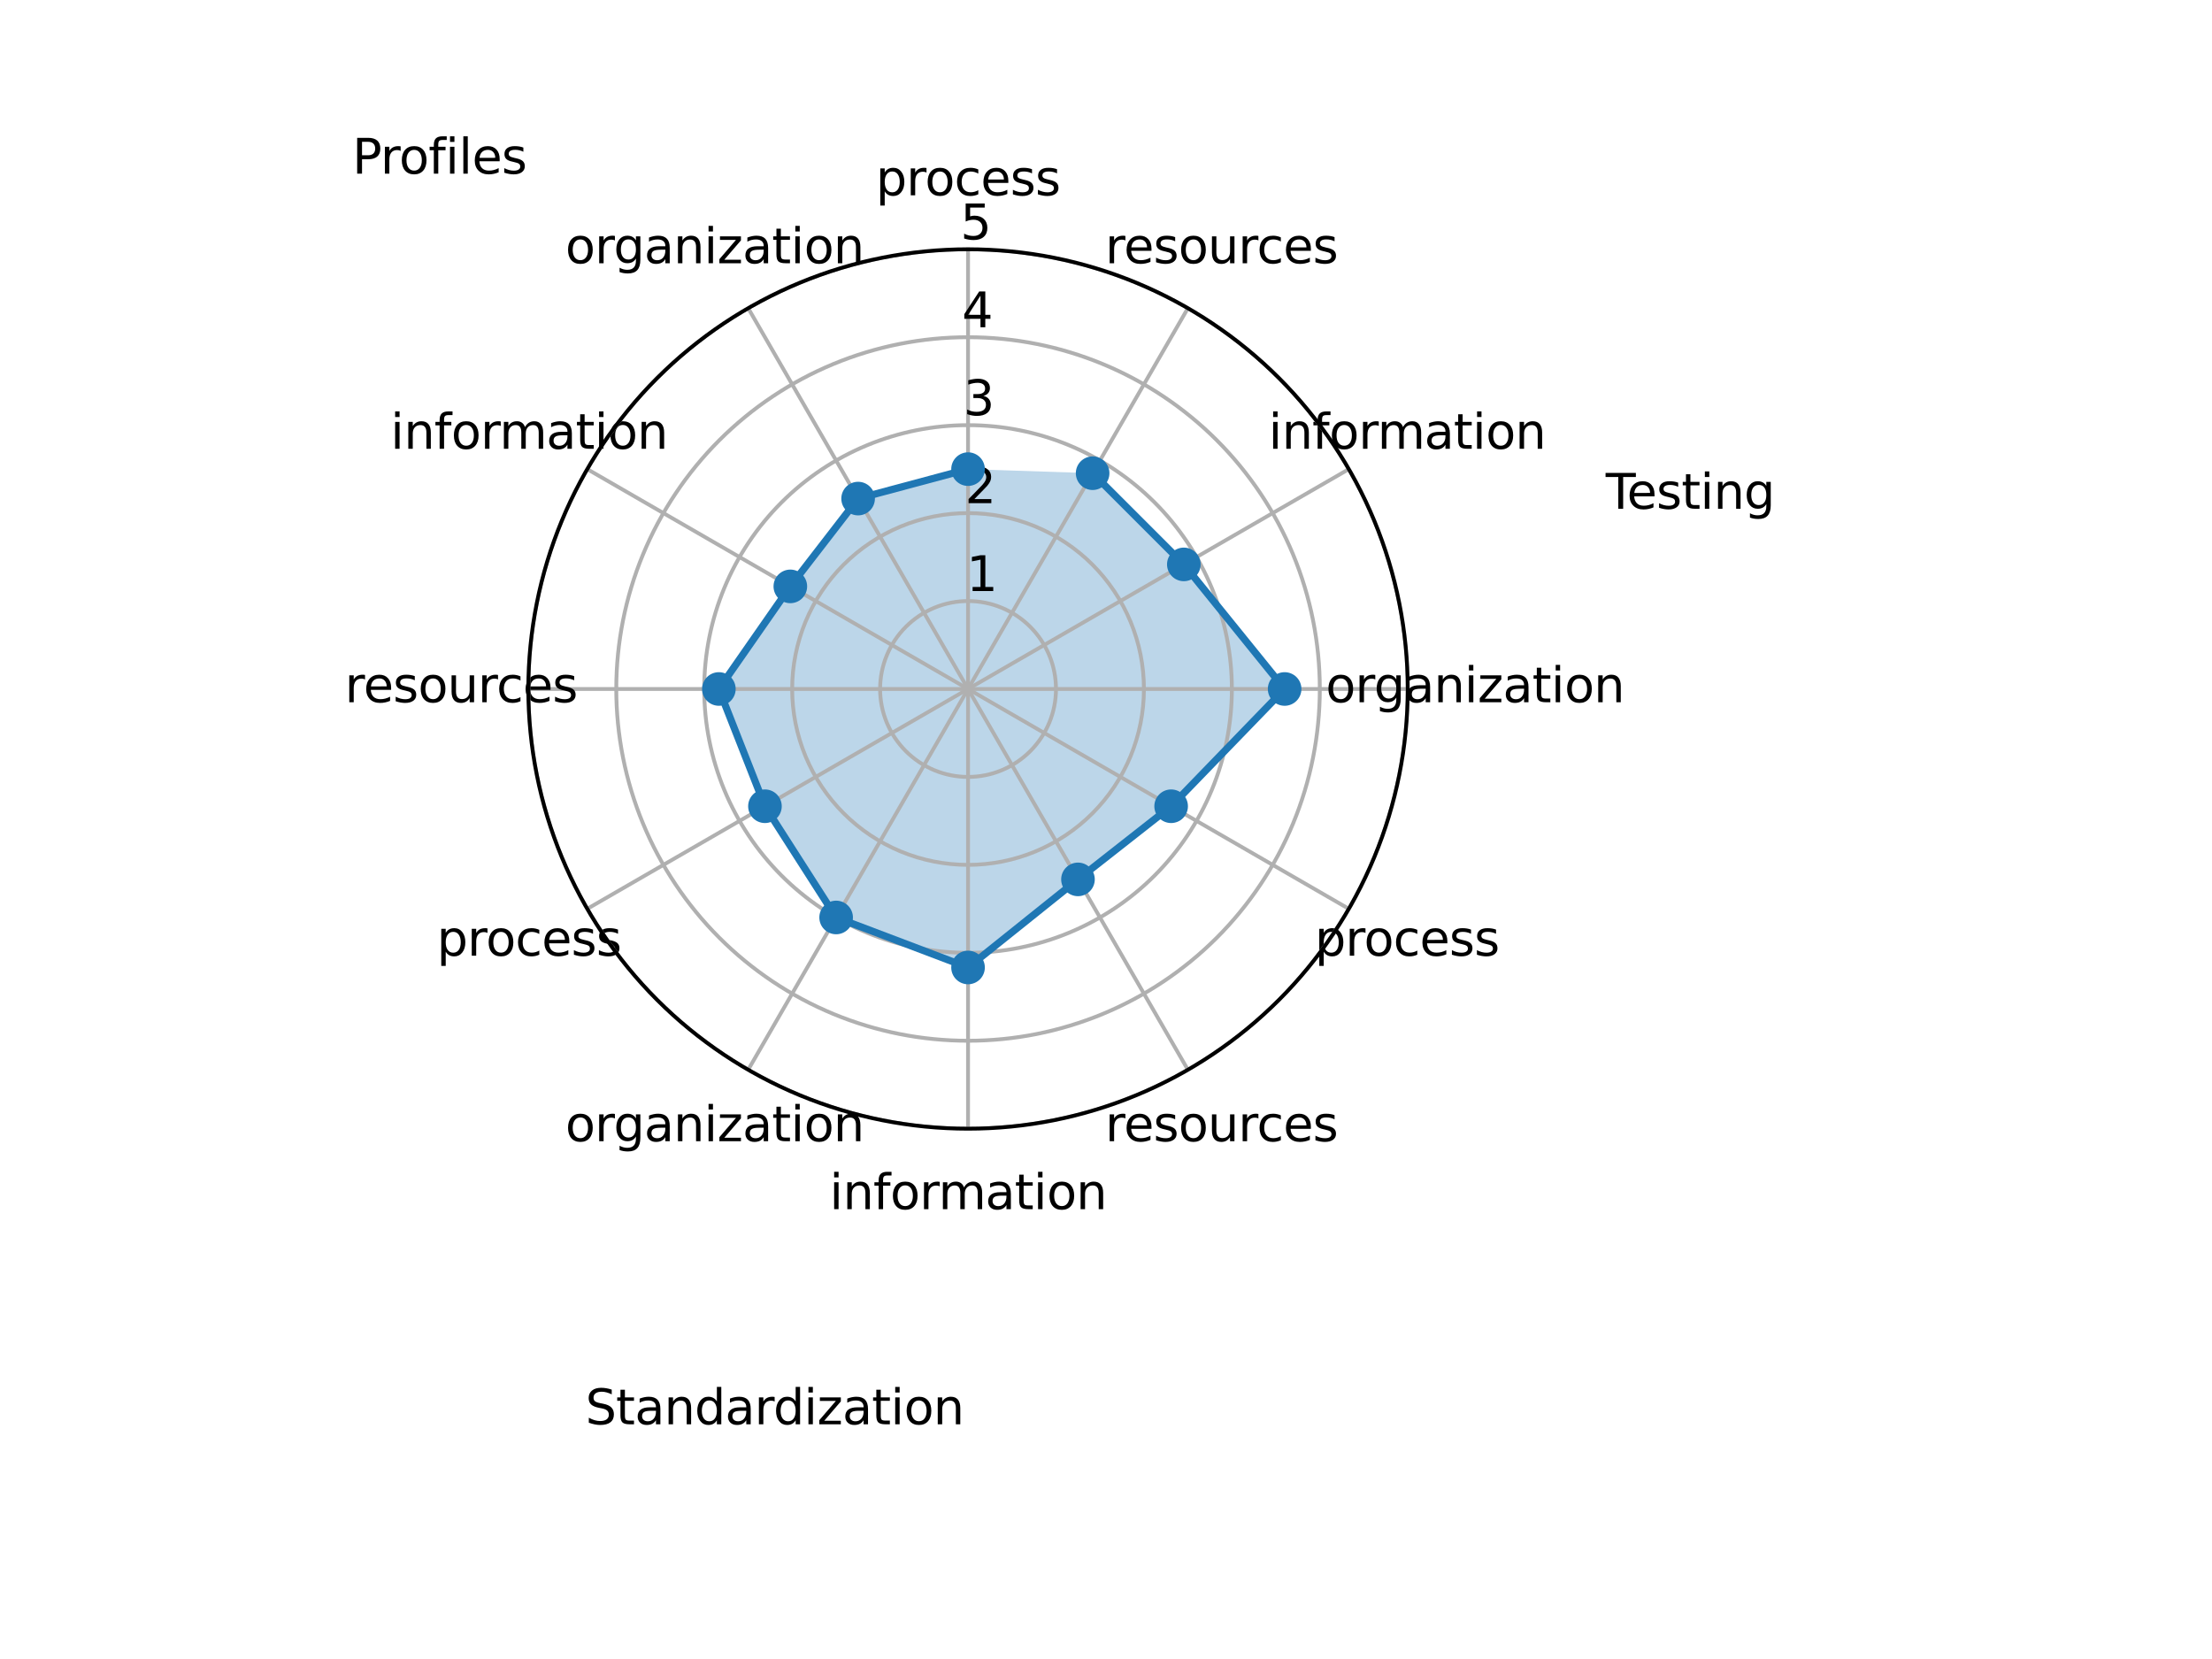 <?xml version="1.0" encoding="utf-8" standalone="no"?>
<!DOCTYPE svg PUBLIC "-//W3C//DTD SVG 1.1//EN"
  "http://www.w3.org/Graphics/SVG/1.1/DTD/svg11.dtd">
<svg xmlns:xlink="http://www.w3.org/1999/xlink" width="460.8pt" height="345.6pt" viewBox="0 0 460.8 345.6" xmlns="http://www.w3.org/2000/svg" version="1.1">
 <defs>
  <style type="text/css">*{stroke-linejoin: round; stroke-linecap: butt}</style>
 </defs>
 <g id="figure_1">
  <g id="patch_1">
   <path d="M 0 345.6 
L 460.8 345.6 
L 460.8 0 
L 0 0 
z
" style="fill: #ffffff"/>
  </g>
  <g id="axes_1">
   <g id="patch_2">
    <path d="M 293.261 143.528 
C 293.261 131.499 290.892 119.588 286.288 108.474 
C 281.685 97.361 274.938 87.263 266.432 78.757 
C 257.926 70.252 247.828 63.504 236.715 58.901 
C 225.602 54.298 213.69 51.928 201.661 51.928 
C 189.632 51.928 177.72 54.298 166.607 58.901 
C 155.494 63.504 145.396 70.252 136.89 78.757 
C 128.384 87.263 121.637 97.361 117.034 108.474 
C 112.43 119.588 110.061 131.499 110.061 143.528 
C 110.061 155.557 112.43 167.469 117.034 178.582 
C 121.637 189.695 128.384 199.794 136.89 208.299 
C 145.396 216.805 155.494 223.552 166.607 228.156 
C 177.72 232.759 189.632 235.128 201.661 235.128 
C 213.69 235.128 225.602 232.759 236.715 228.156 
C 247.828 223.552 257.926 216.805 266.432 208.299 
C 274.938 199.794 281.685 189.695 286.288 178.582 
C 290.892 167.469 293.261 155.557 293.261 143.528 
M 201.661 143.528 
C 201.661 143.528 201.661 143.528 201.661 143.528 
C 201.661 143.528 201.661 143.528 201.661 143.528 
C 201.661 143.528 201.661 143.528 201.661 143.528 
C 201.661 143.528 201.661 143.528 201.661 143.528 
C 201.661 143.528 201.661 143.528 201.661 143.528 
C 201.661 143.528 201.661 143.528 201.661 143.528 
C 201.661 143.528 201.661 143.528 201.661 143.528 
C 201.661 143.528 201.661 143.528 201.661 143.528 
C 201.661 143.528 201.661 143.528 201.661 143.528 
C 201.661 143.528 201.661 143.528 201.661 143.528 
C 201.661 143.528 201.661 143.528 201.661 143.528 
C 201.661 143.528 201.661 143.528 201.661 143.528 
C 201.661 143.528 201.661 143.528 201.661 143.528 
C 201.661 143.528 201.661 143.528 201.661 143.528 
C 201.661 143.528 201.661 143.528 201.661 143.528 
C 201.661 143.528 201.661 143.528 201.661 143.528 
z
" style="fill: #ffffff"/>
   </g>
   <g id="patch_3">
    <path d="M 201.661 97.728 
L 178.761 103.864 
L 164.641 122.155 
L 149.754 143.528 
L 159.353 167.955 
L 174.181 191.125 
L 201.661 201.542 
L 224.561 183.192 
L 243.969 167.955 
L 267.613 143.528 
L 246.614 117.575 
L 227.614 98.576 
z
" clip-path="url(#pcdf8d03ed2)" style="fill: #1f77b4; opacity: 0.3"/>
   </g>
   <g id="matplotlib.axis_1">
    <g id="xtick_1">
     <g id="line2d_1">
      <path d="M 201.661 143.528 
L 201.661 51.928 
" clip-path="url(#pcdf8d03ed2)" style="fill: none; stroke: #b0b0b0; stroke-width: 0.8; stroke-linecap: square"/>
     </g>
     <g id="text_1">
      <!-- process -->
      <g transform="translate(182.449 40.688) scale(0.1 -0.1)">
       <defs>
        <path id="DejaVuSans-70" d="M 1159 525 
L 1159 -1331 
L 581 -1331 
L 581 3500 
L 1159 3500 
L 1159 2969 
Q 1341 3281 1617 3432 
Q 1894 3584 2278 3584 
Q 2916 3584 3314 3078 
Q 3713 2572 3713 1747 
Q 3713 922 3314 415 
Q 2916 -91 2278 -91 
Q 1894 -91 1617 61 
Q 1341 213 1159 525 
z
M 3116 1747 
Q 3116 2381 2855 2742 
Q 2594 3103 2138 3103 
Q 1681 3103 1420 2742 
Q 1159 2381 1159 1747 
Q 1159 1113 1420 752 
Q 1681 391 2138 391 
Q 2594 391 2855 752 
Q 3116 1113 3116 1747 
z
" transform="scale(0.016)"/>
        <path id="DejaVuSans-72" d="M 2631 2963 
Q 2534 3019 2420 3045 
Q 2306 3072 2169 3072 
Q 1681 3072 1420 2755 
Q 1159 2438 1159 1844 
L 1159 0 
L 581 0 
L 581 3500 
L 1159 3500 
L 1159 2956 
Q 1341 3275 1631 3429 
Q 1922 3584 2338 3584 
Q 2397 3584 2469 3576 
Q 2541 3569 2628 3553 
L 2631 2963 
z
" transform="scale(0.016)"/>
        <path id="DejaVuSans-6f" d="M 1959 3097 
Q 1497 3097 1228 2736 
Q 959 2375 959 1747 
Q 959 1119 1226 758 
Q 1494 397 1959 397 
Q 2419 397 2687 759 
Q 2956 1122 2956 1747 
Q 2956 2369 2687 2733 
Q 2419 3097 1959 3097 
z
M 1959 3584 
Q 2709 3584 3137 3096 
Q 3566 2609 3566 1747 
Q 3566 888 3137 398 
Q 2709 -91 1959 -91 
Q 1206 -91 779 398 
Q 353 888 353 1747 
Q 353 2609 779 3096 
Q 1206 3584 1959 3584 
z
" transform="scale(0.016)"/>
        <path id="DejaVuSans-63" d="M 3122 3366 
L 3122 2828 
Q 2878 2963 2633 3030 
Q 2388 3097 2138 3097 
Q 1578 3097 1268 2742 
Q 959 2388 959 1747 
Q 959 1106 1268 751 
Q 1578 397 2138 397 
Q 2388 397 2633 464 
Q 2878 531 3122 666 
L 3122 134 
Q 2881 22 2623 -34 
Q 2366 -91 2075 -91 
Q 1284 -91 818 406 
Q 353 903 353 1747 
Q 353 2603 823 3093 
Q 1294 3584 2113 3584 
Q 2378 3584 2631 3529 
Q 2884 3475 3122 3366 
z
" transform="scale(0.016)"/>
        <path id="DejaVuSans-65" d="M 3597 1894 
L 3597 1613 
L 953 1613 
Q 991 1019 1311 708 
Q 1631 397 2203 397 
Q 2534 397 2845 478 
Q 3156 559 3463 722 
L 3463 178 
Q 3153 47 2828 -22 
Q 2503 -91 2169 -91 
Q 1331 -91 842 396 
Q 353 884 353 1716 
Q 353 2575 817 3079 
Q 1281 3584 2069 3584 
Q 2775 3584 3186 3129 
Q 3597 2675 3597 1894 
z
M 3022 2063 
Q 3016 2534 2758 2815 
Q 2500 3097 2075 3097 
Q 1594 3097 1305 2825 
Q 1016 2553 972 2059 
L 3022 2063 
z
" transform="scale(0.016)"/>
        <path id="DejaVuSans-73" d="M 2834 3397 
L 2834 2853 
Q 2591 2978 2328 3040 
Q 2066 3103 1784 3103 
Q 1356 3103 1142 2972 
Q 928 2841 928 2578 
Q 928 2378 1081 2264 
Q 1234 2150 1697 2047 
L 1894 2003 
Q 2506 1872 2764 1633 
Q 3022 1394 3022 966 
Q 3022 478 2636 193 
Q 2250 -91 1575 -91 
Q 1294 -91 989 -36 
Q 684 19 347 128 
L 347 722 
Q 666 556 975 473 
Q 1284 391 1588 391 
Q 1994 391 2212 530 
Q 2431 669 2431 922 
Q 2431 1156 2273 1281 
Q 2116 1406 1581 1522 
L 1381 1569 
Q 847 1681 609 1914 
Q 372 2147 372 2553 
Q 372 3047 722 3315 
Q 1072 3584 1716 3584 
Q 2034 3584 2315 3537 
Q 2597 3491 2834 3397 
z
" transform="scale(0.016)"/>
       </defs>
       <use xlink:href="#DejaVuSans-70"/>
       <use xlink:href="#DejaVuSans-72" x="63.477"/>
       <use xlink:href="#DejaVuSans-6f" x="102.34"/>
       <use xlink:href="#DejaVuSans-63" x="163.521"/>
       <use xlink:href="#DejaVuSans-65" x="218.502"/>
       <use xlink:href="#DejaVuSans-73" x="280.025"/>
       <use xlink:href="#DejaVuSans-73" x="332.125"/>
      </g>
     </g>
    </g>
    <g id="xtick_2">
     <g id="line2d_2">
      <path d="M 201.661 143.528 
L 155.861 64.2 
" clip-path="url(#pcdf8d03ed2)" style="fill: none; stroke: #b0b0b0; stroke-width: 0.8; stroke-linecap: square"/>
     </g>
     <g id="text_2">
      <!-- organization -->
      <g transform="translate(117.772 54.835) scale(0.1 -0.1)">
       <defs>
        <path id="DejaVuSans-67" d="M 2906 1791 
Q 2906 2416 2648 2759 
Q 2391 3103 1925 3103 
Q 1463 3103 1205 2759 
Q 947 2416 947 1791 
Q 947 1169 1205 825 
Q 1463 481 1925 481 
Q 2391 481 2648 825 
Q 2906 1169 2906 1791 
z
M 3481 434 
Q 3481 -459 3084 -895 
Q 2688 -1331 1869 -1331 
Q 1566 -1331 1297 -1286 
Q 1028 -1241 775 -1147 
L 775 -588 
Q 1028 -725 1275 -790 
Q 1522 -856 1778 -856 
Q 2344 -856 2625 -561 
Q 2906 -266 2906 331 
L 2906 616 
Q 2728 306 2450 153 
Q 2172 0 1784 0 
Q 1141 0 747 490 
Q 353 981 353 1791 
Q 353 2603 747 3093 
Q 1141 3584 1784 3584 
Q 2172 3584 2450 3431 
Q 2728 3278 2906 2969 
L 2906 3500 
L 3481 3500 
L 3481 434 
z
" transform="scale(0.016)"/>
        <path id="DejaVuSans-61" d="M 2194 1759 
Q 1497 1759 1228 1600 
Q 959 1441 959 1056 
Q 959 750 1161 570 
Q 1363 391 1709 391 
Q 2188 391 2477 730 
Q 2766 1069 2766 1631 
L 2766 1759 
L 2194 1759 
z
M 3341 1997 
L 3341 0 
L 2766 0 
L 2766 531 
Q 2569 213 2275 61 
Q 1981 -91 1556 -91 
Q 1019 -91 701 211 
Q 384 513 384 1019 
Q 384 1609 779 1909 
Q 1175 2209 1959 2209 
L 2766 2209 
L 2766 2266 
Q 2766 2663 2505 2880 
Q 2244 3097 1772 3097 
Q 1472 3097 1187 3025 
Q 903 2953 641 2809 
L 641 3341 
Q 956 3463 1253 3523 
Q 1550 3584 1831 3584 
Q 2591 3584 2966 3190 
Q 3341 2797 3341 1997 
z
" transform="scale(0.016)"/>
        <path id="DejaVuSans-6e" d="M 3513 2113 
L 3513 0 
L 2938 0 
L 2938 2094 
Q 2938 2591 2744 2837 
Q 2550 3084 2163 3084 
Q 1697 3084 1428 2787 
Q 1159 2491 1159 1978 
L 1159 0 
L 581 0 
L 581 3500 
L 1159 3500 
L 1159 2956 
Q 1366 3272 1645 3428 
Q 1925 3584 2291 3584 
Q 2894 3584 3203 3211 
Q 3513 2838 3513 2113 
z
" transform="scale(0.016)"/>
        <path id="DejaVuSans-69" d="M 603 3500 
L 1178 3500 
L 1178 0 
L 603 0 
L 603 3500 
z
M 603 4863 
L 1178 4863 
L 1178 4134 
L 603 4134 
L 603 4863 
z
" transform="scale(0.016)"/>
        <path id="DejaVuSans-7a" d="M 353 3500 
L 3084 3500 
L 3084 2975 
L 922 459 
L 3084 459 
L 3084 0 
L 275 0 
L 275 525 
L 2438 3041 
L 353 3041 
L 353 3500 
z
" transform="scale(0.016)"/>
        <path id="DejaVuSans-74" d="M 1172 4494 
L 1172 3500 
L 2356 3500 
L 2356 3053 
L 1172 3053 
L 1172 1153 
Q 1172 725 1289 603 
Q 1406 481 1766 481 
L 2356 481 
L 2356 0 
L 1766 0 
Q 1100 0 847 248 
Q 594 497 594 1153 
L 594 3053 
L 172 3053 
L 172 3500 
L 594 3500 
L 594 4494 
L 1172 4494 
z
" transform="scale(0.016)"/>
       </defs>
       <use xlink:href="#DejaVuSans-6f"/>
       <use xlink:href="#DejaVuSans-72" x="61.182"/>
       <use xlink:href="#DejaVuSans-67" x="100.545"/>
       <use xlink:href="#DejaVuSans-61" x="164.021"/>
       <use xlink:href="#DejaVuSans-6e" x="225.301"/>
       <use xlink:href="#DejaVuSans-69" x="288.68"/>
       <use xlink:href="#DejaVuSans-7a" x="316.463"/>
       <use xlink:href="#DejaVuSans-61" x="368.953"/>
       <use xlink:href="#DejaVuSans-74" x="430.232"/>
       <use xlink:href="#DejaVuSans-69" x="469.441"/>
       <use xlink:href="#DejaVuSans-6f" x="497.225"/>
       <use xlink:href="#DejaVuSans-6e" x="558.406"/>
      </g>
     </g>
    </g>
    <g id="xtick_3">
     <g id="line2d_3">
      <path d="M 201.661 143.528 
L 122.333 97.728 
" clip-path="url(#pcdf8d03ed2)" style="fill: none; stroke: #b0b0b0; stroke-width: 0.8; stroke-linecap: square"/>
     </g>
     <g id="text_3">
      <!-- information -->
      <g transform="translate(81.352 93.488) scale(0.1 -0.1)">
       <defs>
        <path id="DejaVuSans-66" d="M 2375 4863 
L 2375 4384 
L 1825 4384 
Q 1516 4384 1395 4259 
Q 1275 4134 1275 3809 
L 1275 3500 
L 2222 3500 
L 2222 3053 
L 1275 3053 
L 1275 0 
L 697 0 
L 697 3053 
L 147 3053 
L 147 3500 
L 697 3500 
L 697 3744 
Q 697 4328 969 4595 
Q 1241 4863 1831 4863 
L 2375 4863 
z
" transform="scale(0.016)"/>
        <path id="DejaVuSans-6d" d="M 3328 2828 
Q 3544 3216 3844 3400 
Q 4144 3584 4550 3584 
Q 5097 3584 5394 3201 
Q 5691 2819 5691 2113 
L 5691 0 
L 5113 0 
L 5113 2094 
Q 5113 2597 4934 2840 
Q 4756 3084 4391 3084 
Q 3944 3084 3684 2787 
Q 3425 2491 3425 1978 
L 3425 0 
L 2847 0 
L 2847 2094 
Q 2847 2600 2669 2842 
Q 2491 3084 2119 3084 
Q 1678 3084 1418 2786 
Q 1159 2488 1159 1978 
L 1159 0 
L 581 0 
L 581 3500 
L 1159 3500 
L 1159 2956 
Q 1356 3278 1631 3431 
Q 1906 3584 2284 3584 
Q 2666 3584 2933 3390 
Q 3200 3197 3328 2828 
z
" transform="scale(0.016)"/>
       </defs>
       <use xlink:href="#DejaVuSans-69"/>
       <use xlink:href="#DejaVuSans-6e" x="27.783"/>
       <use xlink:href="#DejaVuSans-66" x="91.162"/>
       <use xlink:href="#DejaVuSans-6f" x="126.367"/>
       <use xlink:href="#DejaVuSans-72" x="187.549"/>
       <use xlink:href="#DejaVuSans-6d" x="226.912"/>
       <use xlink:href="#DejaVuSans-61" x="324.324"/>
       <use xlink:href="#DejaVuSans-74" x="385.604"/>
       <use xlink:href="#DejaVuSans-69" x="424.812"/>
       <use xlink:href="#DejaVuSans-6f" x="452.596"/>
       <use xlink:href="#DejaVuSans-6e" x="513.777"/>
      </g>
     </g>
    </g>
    <g id="xtick_4">
     <g id="line2d_4">
      <path d="M 201.661 143.528 
L 110.061 143.528 
" clip-path="url(#pcdf8d03ed2)" style="fill: none; stroke: #b0b0b0; stroke-width: 0.8; stroke-linecap: square"/>
     </g>
     <g id="text_4">
      <!-- resources -->
      <g transform="translate(71.835 146.288) scale(0.1 -0.1)">
       <defs>
        <path id="DejaVuSans-75" d="M 544 1381 
L 544 3500 
L 1119 3500 
L 1119 1403 
Q 1119 906 1312 657 
Q 1506 409 1894 409 
Q 2359 409 2629 706 
Q 2900 1003 2900 1516 
L 2900 3500 
L 3475 3500 
L 3475 0 
L 2900 0 
L 2900 538 
Q 2691 219 2414 64 
Q 2138 -91 1772 -91 
Q 1169 -91 856 284 
Q 544 659 544 1381 
z
M 1991 3584 
L 1991 3584 
z
" transform="scale(0.016)"/>
       </defs>
       <use xlink:href="#DejaVuSans-72"/>
       <use xlink:href="#DejaVuSans-65" x="38.863"/>
       <use xlink:href="#DejaVuSans-73" x="100.387"/>
       <use xlink:href="#DejaVuSans-6f" x="152.486"/>
       <use xlink:href="#DejaVuSans-75" x="213.668"/>
       <use xlink:href="#DejaVuSans-72" x="277.047"/>
       <use xlink:href="#DejaVuSans-63" x="315.91"/>
       <use xlink:href="#DejaVuSans-65" x="370.891"/>
       <use xlink:href="#DejaVuSans-73" x="432.414"/>
      </g>
     </g>
    </g>
    <g id="xtick_5">
     <g id="line2d_5">
      <path d="M 201.661 143.528 
L 122.333 189.328 
" clip-path="url(#pcdf8d03ed2)" style="fill: none; stroke: #b0b0b0; stroke-width: 0.8; stroke-linecap: square"/>
     </g>
     <g id="text_5">
      <!-- process -->
      <g transform="translate(90.997 199.088) scale(0.1 -0.1)">
       <use xlink:href="#DejaVuSans-70"/>
       <use xlink:href="#DejaVuSans-72" x="63.477"/>
       <use xlink:href="#DejaVuSans-6f" x="102.34"/>
       <use xlink:href="#DejaVuSans-63" x="163.521"/>
       <use xlink:href="#DejaVuSans-65" x="218.502"/>
       <use xlink:href="#DejaVuSans-73" x="280.025"/>
       <use xlink:href="#DejaVuSans-73" x="332.125"/>
      </g>
     </g>
    </g>
    <g id="xtick_6">
     <g id="line2d_6">
      <path d="M 201.661 143.528 
L 155.861 222.856 
" clip-path="url(#pcdf8d03ed2)" style="fill: none; stroke: #b0b0b0; stroke-width: 0.8; stroke-linecap: square"/>
     </g>
     <g id="text_6">
      <!-- organization -->
      <g transform="translate(117.772 237.74) scale(0.1 -0.1)">
       <use xlink:href="#DejaVuSans-6f"/>
       <use xlink:href="#DejaVuSans-72" x="61.182"/>
       <use xlink:href="#DejaVuSans-67" x="100.545"/>
       <use xlink:href="#DejaVuSans-61" x="164.021"/>
       <use xlink:href="#DejaVuSans-6e" x="225.301"/>
       <use xlink:href="#DejaVuSans-69" x="288.68"/>
       <use xlink:href="#DejaVuSans-7a" x="316.463"/>
       <use xlink:href="#DejaVuSans-61" x="368.953"/>
       <use xlink:href="#DejaVuSans-74" x="430.232"/>
       <use xlink:href="#DejaVuSans-69" x="469.441"/>
       <use xlink:href="#DejaVuSans-6f" x="497.225"/>
       <use xlink:href="#DejaVuSans-6e" x="558.406"/>
      </g>
     </g>
    </g>
    <g id="xtick_7">
     <g id="line2d_7">
      <path d="M 201.661 143.528 
L 201.661 235.128 
" clip-path="url(#pcdf8d03ed2)" style="fill: none; stroke: #b0b0b0; stroke-width: 0.8; stroke-linecap: square"/>
     </g>
     <g id="text_7">
      <!-- information -->
      <g transform="translate(172.804 251.888) scale(0.1 -0.1)">
       <use xlink:href="#DejaVuSans-69"/>
       <use xlink:href="#DejaVuSans-6e" x="27.783"/>
       <use xlink:href="#DejaVuSans-66" x="91.162"/>
       <use xlink:href="#DejaVuSans-6f" x="126.367"/>
       <use xlink:href="#DejaVuSans-72" x="187.549"/>
       <use xlink:href="#DejaVuSans-6d" x="226.912"/>
       <use xlink:href="#DejaVuSans-61" x="324.324"/>
       <use xlink:href="#DejaVuSans-74" x="385.604"/>
       <use xlink:href="#DejaVuSans-69" x="424.812"/>
       <use xlink:href="#DejaVuSans-6f" x="452.596"/>
       <use xlink:href="#DejaVuSans-6e" x="513.777"/>
      </g>
     </g>
    </g>
    <g id="xtick_8">
     <g id="line2d_8">
      <path d="M 201.661 143.528 
L 247.461 222.856 
" clip-path="url(#pcdf8d03ed2)" style="fill: none; stroke: #b0b0b0; stroke-width: 0.8; stroke-linecap: square"/>
     </g>
     <g id="text_8">
      <!-- resources -->
      <g transform="translate(230.235 237.74) scale(0.1 -0.1)">
       <use xlink:href="#DejaVuSans-72"/>
       <use xlink:href="#DejaVuSans-65" x="38.863"/>
       <use xlink:href="#DejaVuSans-73" x="100.387"/>
       <use xlink:href="#DejaVuSans-6f" x="152.486"/>
       <use xlink:href="#DejaVuSans-75" x="213.668"/>
       <use xlink:href="#DejaVuSans-72" x="277.047"/>
       <use xlink:href="#DejaVuSans-63" x="315.91"/>
       <use xlink:href="#DejaVuSans-65" x="370.891"/>
       <use xlink:href="#DejaVuSans-73" x="432.414"/>
      </g>
     </g>
    </g>
    <g id="xtick_9">
     <g id="line2d_9">
      <path d="M 201.661 143.528 
L 280.989 189.328 
" clip-path="url(#pcdf8d03ed2)" style="fill: none; stroke: #b0b0b0; stroke-width: 0.8; stroke-linecap: square"/>
     </g>
     <g id="text_9">
      <!-- process -->
      <g transform="translate(273.902 199.088) scale(0.1 -0.1)">
       <use xlink:href="#DejaVuSans-70"/>
       <use xlink:href="#DejaVuSans-72" x="63.477"/>
       <use xlink:href="#DejaVuSans-6f" x="102.34"/>
       <use xlink:href="#DejaVuSans-63" x="163.521"/>
       <use xlink:href="#DejaVuSans-65" x="218.502"/>
       <use xlink:href="#DejaVuSans-73" x="280.025"/>
       <use xlink:href="#DejaVuSans-73" x="332.125"/>
      </g>
     </g>
    </g>
    <g id="xtick_10">
     <g id="line2d_10">
      <path d="M 201.661 143.528 
L 293.261 143.528 
" clip-path="url(#pcdf8d03ed2)" style="fill: none; stroke: #b0b0b0; stroke-width: 0.8; stroke-linecap: square"/>
     </g>
     <g id="text_10">
      <!-- organization -->
      <g transform="translate(276.172 146.288) scale(0.1 -0.1)">
       <use xlink:href="#DejaVuSans-6f"/>
       <use xlink:href="#DejaVuSans-72" x="61.182"/>
       <use xlink:href="#DejaVuSans-67" x="100.545"/>
       <use xlink:href="#DejaVuSans-61" x="164.021"/>
       <use xlink:href="#DejaVuSans-6e" x="225.301"/>
       <use xlink:href="#DejaVuSans-69" x="288.68"/>
       <use xlink:href="#DejaVuSans-7a" x="316.463"/>
       <use xlink:href="#DejaVuSans-61" x="368.953"/>
       <use xlink:href="#DejaVuSans-74" x="430.232"/>
       <use xlink:href="#DejaVuSans-69" x="469.441"/>
       <use xlink:href="#DejaVuSans-6f" x="497.225"/>
       <use xlink:href="#DejaVuSans-6e" x="558.406"/>
      </g>
     </g>
    </g>
    <g id="xtick_11">
     <g id="line2d_11">
      <path d="M 201.661 143.528 
L 280.989 97.728 
" clip-path="url(#pcdf8d03ed2)" style="fill: none; stroke: #b0b0b0; stroke-width: 0.8; stroke-linecap: square"/>
     </g>
     <g id="text_11">
      <!-- information -->
      <g transform="translate(264.256 93.488) scale(0.1 -0.1)">
       <use xlink:href="#DejaVuSans-69"/>
       <use xlink:href="#DejaVuSans-6e" x="27.783"/>
       <use xlink:href="#DejaVuSans-66" x="91.162"/>
       <use xlink:href="#DejaVuSans-6f" x="126.367"/>
       <use xlink:href="#DejaVuSans-72" x="187.549"/>
       <use xlink:href="#DejaVuSans-6d" x="226.912"/>
       <use xlink:href="#DejaVuSans-61" x="324.324"/>
       <use xlink:href="#DejaVuSans-74" x="385.604"/>
       <use xlink:href="#DejaVuSans-69" x="424.812"/>
       <use xlink:href="#DejaVuSans-6f" x="452.596"/>
       <use xlink:href="#DejaVuSans-6e" x="513.777"/>
      </g>
     </g>
    </g>
    <g id="xtick_12">
     <g id="line2d_12">
      <path d="M 201.661 143.528 
L 247.461 64.2 
" clip-path="url(#pcdf8d03ed2)" style="fill: none; stroke: #b0b0b0; stroke-width: 0.8; stroke-linecap: square"/>
     </g>
     <g id="text_12">
      <!-- resources -->
      <g transform="translate(230.235 54.835) scale(0.1 -0.1)">
       <use xlink:href="#DejaVuSans-72"/>
       <use xlink:href="#DejaVuSans-65" x="38.863"/>
       <use xlink:href="#DejaVuSans-73" x="100.387"/>
       <use xlink:href="#DejaVuSans-6f" x="152.486"/>
       <use xlink:href="#DejaVuSans-75" x="213.668"/>
       <use xlink:href="#DejaVuSans-72" x="277.047"/>
       <use xlink:href="#DejaVuSans-63" x="315.91"/>
       <use xlink:href="#DejaVuSans-65" x="370.891"/>
       <use xlink:href="#DejaVuSans-73" x="432.414"/>
      </g>
     </g>
    </g>
   </g>
   <g id="matplotlib.axis_2">
    <g id="ytick_1">
     <g id="line2d_13">
      <path d="M 201.661 125.208 
C 199.255 125.208 196.873 125.682 194.65 126.603 
C 192.428 127.523 190.408 128.873 188.707 130.574 
C 187.006 132.275 185.656 134.295 184.736 136.517 
C 183.815 138.74 183.341 141.122 183.341 143.528 
C 183.341 145.934 183.815 148.316 184.736 150.539 
C 185.656 152.762 187.006 154.781 188.707 156.482 
C 190.408 158.184 192.428 159.533 194.65 160.454 
C 196.873 161.374 199.255 161.848 201.661 161.848 
C 204.067 161.848 206.449 161.374 208.672 160.454 
C 210.895 159.533 212.914 158.184 214.615 156.482 
C 216.316 154.781 217.666 152.762 218.587 150.539 
C 219.507 148.316 219.981 145.934 219.981 143.528 
C 219.981 141.122 219.507 138.74 218.587 136.517 
C 217.666 134.295 216.316 132.275 214.615 130.574 
C 212.914 128.873 210.895 127.523 208.672 126.603 
C 206.449 125.682 204.067 125.208 201.661 125.208 
" clip-path="url(#pcdf8d03ed2)" style="fill: none; stroke: #b0b0b0; stroke-width: 0.8; stroke-linecap: square"/>
     </g>
     <g id="text_13">
      <!-- 1 -->
      <g transform="translate(201.341 123.131) scale(0.1 -0.1)">
       <defs>
        <path id="DejaVuSans-31" d="M 794 531 
L 1825 531 
L 1825 4091 
L 703 3866 
L 703 4441 
L 1819 4666 
L 2450 4666 
L 2450 531 
L 3481 531 
L 3481 0 
L 794 0 
L 794 531 
z
" transform="scale(0.016)"/>
       </defs>
       <use xlink:href="#DejaVuSans-31"/>
      </g>
     </g>
    </g>
    <g id="ytick_2">
     <g id="line2d_14">
      <path d="M 201.661 106.888 
C 196.85 106.888 192.085 107.836 187.64 109.677 
C 183.194 111.519 179.155 114.218 175.753 117.62 
C 172.35 121.022 169.651 125.061 167.81 129.507 
C 165.969 133.952 165.021 138.717 165.021 143.528 
C 165.021 148.34 165.969 153.104 167.81 157.55 
C 169.651 161.995 172.35 166.034 175.753 169.437 
C 179.155 172.839 183.194 175.538 187.64 177.379 
C 192.085 179.22 196.85 180.168 201.661 180.168 
C 206.473 180.168 211.237 179.22 215.683 177.379 
C 220.128 175.538 224.167 172.839 227.57 169.437 
C 230.972 166.034 233.671 161.995 235.512 157.55 
C 237.353 153.104 238.301 148.34 238.301 143.528 
C 238.301 138.717 237.353 133.952 235.512 129.507 
C 233.671 125.061 230.972 121.022 227.57 117.62 
C 224.167 114.218 220.128 111.519 215.683 109.677 
C 211.237 107.836 206.473 106.888 201.661 106.888 
" clip-path="url(#pcdf8d03ed2)" style="fill: none; stroke: #b0b0b0; stroke-width: 0.8; stroke-linecap: square"/>
     </g>
     <g id="text_14">
      <!-- 2 -->
      <g transform="translate(201.022 104.814) scale(0.1 -0.1)">
       <defs>
        <path id="DejaVuSans-32" d="M 1228 531 
L 3431 531 
L 3431 0 
L 469 0 
L 469 531 
Q 828 903 1448 1529 
Q 2069 2156 2228 2338 
Q 2531 2678 2651 2914 
Q 2772 3150 2772 3378 
Q 2772 3750 2511 3984 
Q 2250 4219 1831 4219 
Q 1534 4219 1204 4116 
Q 875 4013 500 3803 
L 500 4441 
Q 881 4594 1212 4672 
Q 1544 4750 1819 4750 
Q 2544 4750 2975 4387 
Q 3406 4025 3406 3419 
Q 3406 3131 3298 2873 
Q 3191 2616 2906 2266 
Q 2828 2175 2409 1742 
Q 1991 1309 1228 531 
z
" transform="scale(0.016)"/>
       </defs>
       <use xlink:href="#DejaVuSans-32"/>
      </g>
     </g>
    </g>
    <g id="ytick_3">
     <g id="line2d_15">
      <path d="M 201.661 88.568 
C 194.444 88.568 187.297 89.99 180.629 92.752 
C 173.961 95.514 167.902 99.562 162.799 104.666 
C 157.695 109.769 153.647 115.828 150.885 122.496 
C 148.123 129.164 146.701 136.311 146.701 143.528 
C 146.701 150.745 148.123 157.893 150.885 164.56 
C 153.647 171.228 157.695 177.287 162.799 182.391 
C 167.902 187.494 173.961 191.543 180.629 194.305 
C 187.297 197.067 194.444 198.488 201.661 198.488 
C 208.878 198.488 216.025 197.067 222.693 194.305 
C 229.361 191.543 235.42 187.494 240.524 182.391 
C 245.627 177.287 249.676 171.228 252.438 164.56 
C 255.199 157.893 256.621 150.745 256.621 143.528 
C 256.621 136.311 255.199 129.164 252.438 122.496 
C 249.676 115.828 245.627 109.769 240.524 104.666 
C 235.42 99.562 229.361 95.514 222.693 92.752 
C 216.025 89.99 208.878 88.568 201.661 88.568 
" clip-path="url(#pcdf8d03ed2)" style="fill: none; stroke: #b0b0b0; stroke-width: 0.8; stroke-linecap: square"/>
     </g>
     <g id="text_15">
      <!-- 3 -->
      <g transform="translate(200.702 86.497) scale(0.1 -0.1)">
       <defs>
        <path id="DejaVuSans-33" d="M 2597 2516 
Q 3050 2419 3304 2112 
Q 3559 1806 3559 1356 
Q 3559 666 3084 287 
Q 2609 -91 1734 -91 
Q 1441 -91 1130 -33 
Q 819 25 488 141 
L 488 750 
Q 750 597 1062 519 
Q 1375 441 1716 441 
Q 2309 441 2620 675 
Q 2931 909 2931 1356 
Q 2931 1769 2642 2001 
Q 2353 2234 1838 2234 
L 1294 2234 
L 1294 2753 
L 1863 2753 
Q 2328 2753 2575 2939 
Q 2822 3125 2822 3475 
Q 2822 3834 2567 4026 
Q 2313 4219 1838 4219 
Q 1578 4219 1281 4162 
Q 984 4106 628 3988 
L 628 4550 
Q 988 4650 1302 4700 
Q 1616 4750 1894 4750 
Q 2613 4750 3031 4423 
Q 3450 4097 3450 3541 
Q 3450 3153 3228 2886 
Q 3006 2619 2597 2516 
z
" transform="scale(0.016)"/>
       </defs>
       <use xlink:href="#DejaVuSans-33"/>
      </g>
     </g>
    </g>
    <g id="ytick_4">
     <g id="line2d_16">
      <path d="M 201.661 70.248 
C 192.038 70.248 182.509 72.144 173.618 75.826 
C 164.728 79.509 156.649 84.907 149.844 91.711 
C 143.04 98.516 137.642 106.595 133.959 115.485 
C 130.277 124.376 128.381 133.905 128.381 143.528 
C 128.381 153.151 130.277 162.681 133.959 171.571 
C 137.642 180.462 143.04 188.54 149.844 195.345 
C 156.649 202.15 164.728 207.548 173.618 211.23 
C 182.509 214.913 192.038 216.808 201.661 216.808 
C 211.284 216.808 220.814 214.913 229.704 211.23 
C 238.595 207.548 246.673 202.15 253.478 195.345 
C 260.282 188.54 265.68 180.462 269.363 171.571 
C 273.046 162.681 274.941 153.151 274.941 143.528 
C 274.941 133.905 273.046 124.376 269.363 115.485 
C 265.68 106.595 260.282 98.516 253.478 91.711 
C 246.673 84.907 238.595 79.509 229.704 75.826 
C 220.814 72.144 211.284 70.248 201.661 70.248 
" clip-path="url(#pcdf8d03ed2)" style="fill: none; stroke: #b0b0b0; stroke-width: 0.8; stroke-linecap: square"/>
     </g>
     <g id="text_16">
      <!-- 4 -->
      <g transform="translate(200.382 68.18) scale(0.1 -0.1)">
       <defs>
        <path id="DejaVuSans-34" d="M 2419 4116 
L 825 1625 
L 2419 1625 
L 2419 4116 
z
M 2253 4666 
L 3047 4666 
L 3047 1625 
L 3713 1625 
L 3713 1100 
L 3047 1100 
L 3047 0 
L 2419 0 
L 2419 1100 
L 313 1100 
L 313 1709 
L 2253 4666 
z
" transform="scale(0.016)"/>
       </defs>
       <use xlink:href="#DejaVuSans-34"/>
      </g>
     </g>
    </g>
    <g id="ytick_5">
     <g id="line2d_17">
      <path d="M 201.661 51.928 
C 189.632 51.928 177.72 54.298 166.607 58.901 
C 155.494 63.504 145.396 70.252 136.89 78.757 
C 128.384 87.263 121.637 97.361 117.034 108.474 
C 112.43 119.588 110.061 131.499 110.061 143.528 
C 110.061 155.557 112.43 167.469 117.034 178.582 
C 121.637 189.695 128.384 199.794 136.89 208.299 
C 145.396 216.805 155.494 223.552 166.607 228.156 
C 177.72 232.759 189.632 235.128 201.661 235.128 
C 213.69 235.128 225.602 232.759 236.715 228.156 
C 247.828 223.552 257.926 216.805 266.432 208.299 
C 274.938 199.794 281.685 189.695 286.288 178.582 
C 290.892 167.469 293.261 155.557 293.261 143.528 
C 293.261 131.499 290.892 119.588 286.288 108.474 
C 281.685 97.361 274.938 87.263 266.432 78.757 
C 257.926 70.252 247.828 63.504 236.715 58.901 
C 225.602 54.298 213.69 51.928 201.661 51.928 
" clip-path="url(#pcdf8d03ed2)" style="fill: none; stroke: #b0b0b0; stroke-width: 0.8; stroke-linecap: square"/>
     </g>
     <g id="text_17">
      <!-- 5 -->
      <g transform="translate(200.062 49.862) scale(0.1 -0.1)">
       <defs>
        <path id="DejaVuSans-35" d="M 691 4666 
L 3169 4666 
L 3169 4134 
L 1269 4134 
L 1269 2991 
Q 1406 3038 1543 3061 
Q 1681 3084 1819 3084 
Q 2600 3084 3056 2656 
Q 3513 2228 3513 1497 
Q 3513 744 3044 326 
Q 2575 -91 1722 -91 
Q 1428 -91 1123 -41 
Q 819 9 494 109 
L 494 744 
Q 775 591 1075 516 
Q 1375 441 1709 441 
Q 2250 441 2565 725 
Q 2881 1009 2881 1497 
Q 2881 1984 2565 2268 
Q 2250 2553 1709 2553 
Q 1456 2553 1204 2497 
Q 953 2441 691 2322 
L 691 4666 
z
" transform="scale(0.016)"/>
       </defs>
       <use xlink:href="#DejaVuSans-35"/>
      </g>
     </g>
    </g>
   </g>
   <g id="line2d_18">
    <path d="M 201.661 97.728 
L 178.761 103.864 
L 164.641 122.155 
L 149.754 143.528 
L 159.353 167.955 
L 174.181 191.125 
L 201.661 201.542 
L 224.561 183.192 
L 243.969 167.955 
L 267.613 143.528 
L 246.614 117.575 
L 227.614 98.576 
" clip-path="url(#pcdf8d03ed2)" style="fill: none; stroke: #1f77b4; stroke-width: 1.5; stroke-linecap: square"/>
    <defs>
     <path id="me0e03e3a9f" d="M 0 3 
C 0.796 3 1.559 2.684 2.121 2.121 
C 2.684 1.559 3 0.796 3 0 
C 3 -0.796 2.684 -1.559 2.121 -2.121 
C 1.559 -2.684 0.796 -3 0 -3 
C -0.796 -3 -1.559 -2.684 -2.121 -2.121 
C -2.684 -1.559 -3 -0.796 -3 0 
C -3 0.796 -2.684 1.559 -2.121 2.121 
C -1.559 2.684 -0.796 3 0 3 
z
" style="stroke: #1f77b4"/>
    </defs>
    <g clip-path="url(#pcdf8d03ed2)">
     <use xlink:href="#me0e03e3a9f" x="201.661" y="97.728" style="fill: #1f77b4; stroke: #1f77b4"/>
     <use xlink:href="#me0e03e3a9f" x="178.761" y="103.864" style="fill: #1f77b4; stroke: #1f77b4"/>
     <use xlink:href="#me0e03e3a9f" x="164.641" y="122.155" style="fill: #1f77b4; stroke: #1f77b4"/>
     <use xlink:href="#me0e03e3a9f" x="149.754" y="143.528" style="fill: #1f77b4; stroke: #1f77b4"/>
     <use xlink:href="#me0e03e3a9f" x="159.353" y="167.955" style="fill: #1f77b4; stroke: #1f77b4"/>
     <use xlink:href="#me0e03e3a9f" x="174.181" y="191.125" style="fill: #1f77b4; stroke: #1f77b4"/>
     <use xlink:href="#me0e03e3a9f" x="201.661" y="201.542" style="fill: #1f77b4; stroke: #1f77b4"/>
     <use xlink:href="#me0e03e3a9f" x="224.561" y="183.192" style="fill: #1f77b4; stroke: #1f77b4"/>
     <use xlink:href="#me0e03e3a9f" x="243.969" y="167.955" style="fill: #1f77b4; stroke: #1f77b4"/>
     <use xlink:href="#me0e03e3a9f" x="267.613" y="143.528" style="fill: #1f77b4; stroke: #1f77b4"/>
     <use xlink:href="#me0e03e3a9f" x="246.614" y="117.575" style="fill: #1f77b4; stroke: #1f77b4"/>
     <use xlink:href="#me0e03e3a9f" x="227.614" y="98.576" style="fill: #1f77b4; stroke: #1f77b4"/>
    </g>
   </g>
   <g id="patch_4">
    <path d="M 201.661 51.928 
C 189.632 51.928 177.72 54.298 166.607 58.901 
C 155.494 63.504 145.396 70.252 136.89 78.757 
C 128.384 87.263 121.637 97.361 117.034 108.474 
C 112.43 119.588 110.061 131.499 110.061 143.528 
C 110.061 155.557 112.43 167.469 117.034 178.582 
C 121.637 189.695 128.384 199.794 136.89 208.299 
C 145.396 216.805 155.494 223.552 166.607 228.156 
C 177.72 232.759 189.632 235.128 201.661 235.128 
C 213.69 235.128 225.602 232.759 236.715 228.156 
C 247.828 223.552 257.926 216.805 266.432 208.299 
C 274.938 199.794 281.685 189.695 286.288 178.582 
C 290.892 167.469 293.261 155.557 293.261 143.528 
C 293.261 131.499 290.892 119.588 286.288 108.474 
C 281.685 97.361 274.938 87.263 266.432 78.757 
C 257.926 70.252 247.828 63.504 236.715 58.901 
C 225.602 54.298 213.69 51.928 201.661 51.928 
" style="fill: none; stroke: #000000; stroke-width: 0.8; stroke-linejoin: miter; stroke-linecap: square"/>
   </g>
   <g id="text_18">
    <!-- Profiles -->
    <g transform="translate(73.401 36.177) scale(0.1 -0.1)">
     <defs>
      <path id="DejaVuSans-50" d="M 1259 4147 
L 1259 2394 
L 2053 2394 
Q 2494 2394 2734 2622 
Q 2975 2850 2975 3272 
Q 2975 3691 2734 3919 
Q 2494 4147 2053 4147 
L 1259 4147 
z
M 628 4666 
L 2053 4666 
Q 2838 4666 3239 4311 
Q 3641 3956 3641 3272 
Q 3641 2581 3239 2228 
Q 2838 1875 2053 1875 
L 1259 1875 
L 1259 0 
L 628 0 
L 628 4666 
z
" transform="scale(0.016)"/>
      <path id="DejaVuSans-6c" d="M 603 4863 
L 1178 4863 
L 1178 0 
L 603 0 
L 603 4863 
z
" transform="scale(0.016)"/>
     </defs>
     <use xlink:href="#DejaVuSans-50"/>
     <use xlink:href="#DejaVuSans-72" x="58.553"/>
     <use xlink:href="#DejaVuSans-6f" x="97.416"/>
     <use xlink:href="#DejaVuSans-66" x="158.598"/>
     <use xlink:href="#DejaVuSans-69" x="193.803"/>
     <use xlink:href="#DejaVuSans-6c" x="221.586"/>
     <use xlink:href="#DejaVuSans-65" x="249.369"/>
     <use xlink:href="#DejaVuSans-73" x="310.893"/>
    </g>
   </g>
   <g id="text_19">
    <!-- Standardization -->
    <g transform="translate(121.955 296.702) scale(0.1 -0.1)">
     <defs>
      <path id="DejaVuSans-53" d="M 3425 4513 
L 3425 3897 
Q 3066 4069 2747 4153 
Q 2428 4238 2131 4238 
Q 1616 4238 1336 4038 
Q 1056 3838 1056 3469 
Q 1056 3159 1242 3001 
Q 1428 2844 1947 2747 
L 2328 2669 
Q 3034 2534 3370 2195 
Q 3706 1856 3706 1288 
Q 3706 609 3251 259 
Q 2797 -91 1919 -91 
Q 1588 -91 1214 -16 
Q 841 59 441 206 
L 441 856 
Q 825 641 1194 531 
Q 1563 422 1919 422 
Q 2459 422 2753 634 
Q 3047 847 3047 1241 
Q 3047 1584 2836 1778 
Q 2625 1972 2144 2069 
L 1759 2144 
Q 1053 2284 737 2584 
Q 422 2884 422 3419 
Q 422 4038 858 4394 
Q 1294 4750 2059 4750 
Q 2388 4750 2728 4690 
Q 3069 4631 3425 4513 
z
" transform="scale(0.016)"/>
      <path id="DejaVuSans-64" d="M 2906 2969 
L 2906 4863 
L 3481 4863 
L 3481 0 
L 2906 0 
L 2906 525 
Q 2725 213 2448 61 
Q 2172 -91 1784 -91 
Q 1150 -91 751 415 
Q 353 922 353 1747 
Q 353 2572 751 3078 
Q 1150 3584 1784 3584 
Q 2172 3584 2448 3432 
Q 2725 3281 2906 2969 
z
M 947 1747 
Q 947 1113 1208 752 
Q 1469 391 1925 391 
Q 2381 391 2643 752 
Q 2906 1113 2906 1747 
Q 2906 2381 2643 2742 
Q 2381 3103 1925 3103 
Q 1469 3103 1208 2742 
Q 947 2381 947 1747 
z
" transform="scale(0.016)"/>
     </defs>
     <use xlink:href="#DejaVuSans-53"/>
     <use xlink:href="#DejaVuSans-74" x="63.477"/>
     <use xlink:href="#DejaVuSans-61" x="102.686"/>
     <use xlink:href="#DejaVuSans-6e" x="163.965"/>
     <use xlink:href="#DejaVuSans-64" x="227.344"/>
     <use xlink:href="#DejaVuSans-61" x="290.82"/>
     <use xlink:href="#DejaVuSans-72" x="352.1"/>
     <use xlink:href="#DejaVuSans-64" x="391.463"/>
     <use xlink:href="#DejaVuSans-69" x="454.939"/>
     <use xlink:href="#DejaVuSans-7a" x="482.723"/>
     <use xlink:href="#DejaVuSans-61" x="535.213"/>
     <use xlink:href="#DejaVuSans-74" x="596.492"/>
     <use xlink:href="#DejaVuSans-69" x="635.701"/>
     <use xlink:href="#DejaVuSans-6f" x="663.484"/>
     <use xlink:href="#DejaVuSans-6e" x="724.666"/>
    </g>
   </g>
   <g id="text_20">
    <!-- Testing -->
    <g transform="translate(334.498 105.984) scale(0.1 -0.1)">
     <defs>
      <path id="DejaVuSans-54" d="M -19 4666 
L 3928 4666 
L 3928 4134 
L 2272 4134 
L 2272 0 
L 1638 0 
L 1638 4134 
L -19 4134 
L -19 4666 
z
" transform="scale(0.016)"/>
     </defs>
     <use xlink:href="#DejaVuSans-54"/>
     <use xlink:href="#DejaVuSans-65" x="44.084"/>
     <use xlink:href="#DejaVuSans-73" x="105.607"/>
     <use xlink:href="#DejaVuSans-74" x="157.707"/>
     <use xlink:href="#DejaVuSans-69" x="196.916"/>
     <use xlink:href="#DejaVuSans-6e" x="224.699"/>
     <use xlink:href="#DejaVuSans-67" x="288.078"/>
    </g>
   </g>
  </g>
 </g>
 <defs>
  <clipPath id="pcdf8d03ed2">
   <path d="M 293.261 143.528 
C 293.261 131.499 290.892 119.588 286.288 108.474 
C 281.685 97.361 274.938 87.263 266.432 78.757 
C 257.926 70.252 247.828 63.504 236.715 58.901 
C 225.602 54.298 213.69 51.928 201.661 51.928 
C 189.632 51.928 177.72 54.298 166.607 58.901 
C 155.494 63.504 145.396 70.252 136.89 78.757 
C 128.384 87.263 121.637 97.361 117.034 108.474 
C 112.43 119.588 110.061 131.499 110.061 143.528 
C 110.061 155.557 112.43 167.469 117.034 178.582 
C 121.637 189.695 128.384 199.794 136.89 208.299 
C 145.396 216.805 155.494 223.552 166.607 228.156 
C 177.72 232.759 189.632 235.128 201.661 235.128 
C 213.69 235.128 225.602 232.759 236.715 228.156 
C 247.828 223.552 257.926 216.805 266.432 208.299 
C 274.938 199.794 281.685 189.695 286.288 178.582 
C 290.892 167.469 293.261 155.557 293.261 143.528 
M 201.661 143.528 
C 201.661 143.528 201.661 143.528 201.661 143.528 
C 201.661 143.528 201.661 143.528 201.661 143.528 
C 201.661 143.528 201.661 143.528 201.661 143.528 
C 201.661 143.528 201.661 143.528 201.661 143.528 
C 201.661 143.528 201.661 143.528 201.661 143.528 
C 201.661 143.528 201.661 143.528 201.661 143.528 
C 201.661 143.528 201.661 143.528 201.661 143.528 
C 201.661 143.528 201.661 143.528 201.661 143.528 
C 201.661 143.528 201.661 143.528 201.661 143.528 
C 201.661 143.528 201.661 143.528 201.661 143.528 
C 201.661 143.528 201.661 143.528 201.661 143.528 
C 201.661 143.528 201.661 143.528 201.661 143.528 
C 201.661 143.528 201.661 143.528 201.661 143.528 
C 201.661 143.528 201.661 143.528 201.661 143.528 
C 201.661 143.528 201.661 143.528 201.661 143.528 
C 201.661 143.528 201.661 143.528 201.661 143.528 
z
"/>
  </clipPath>
 </defs>
</svg>
